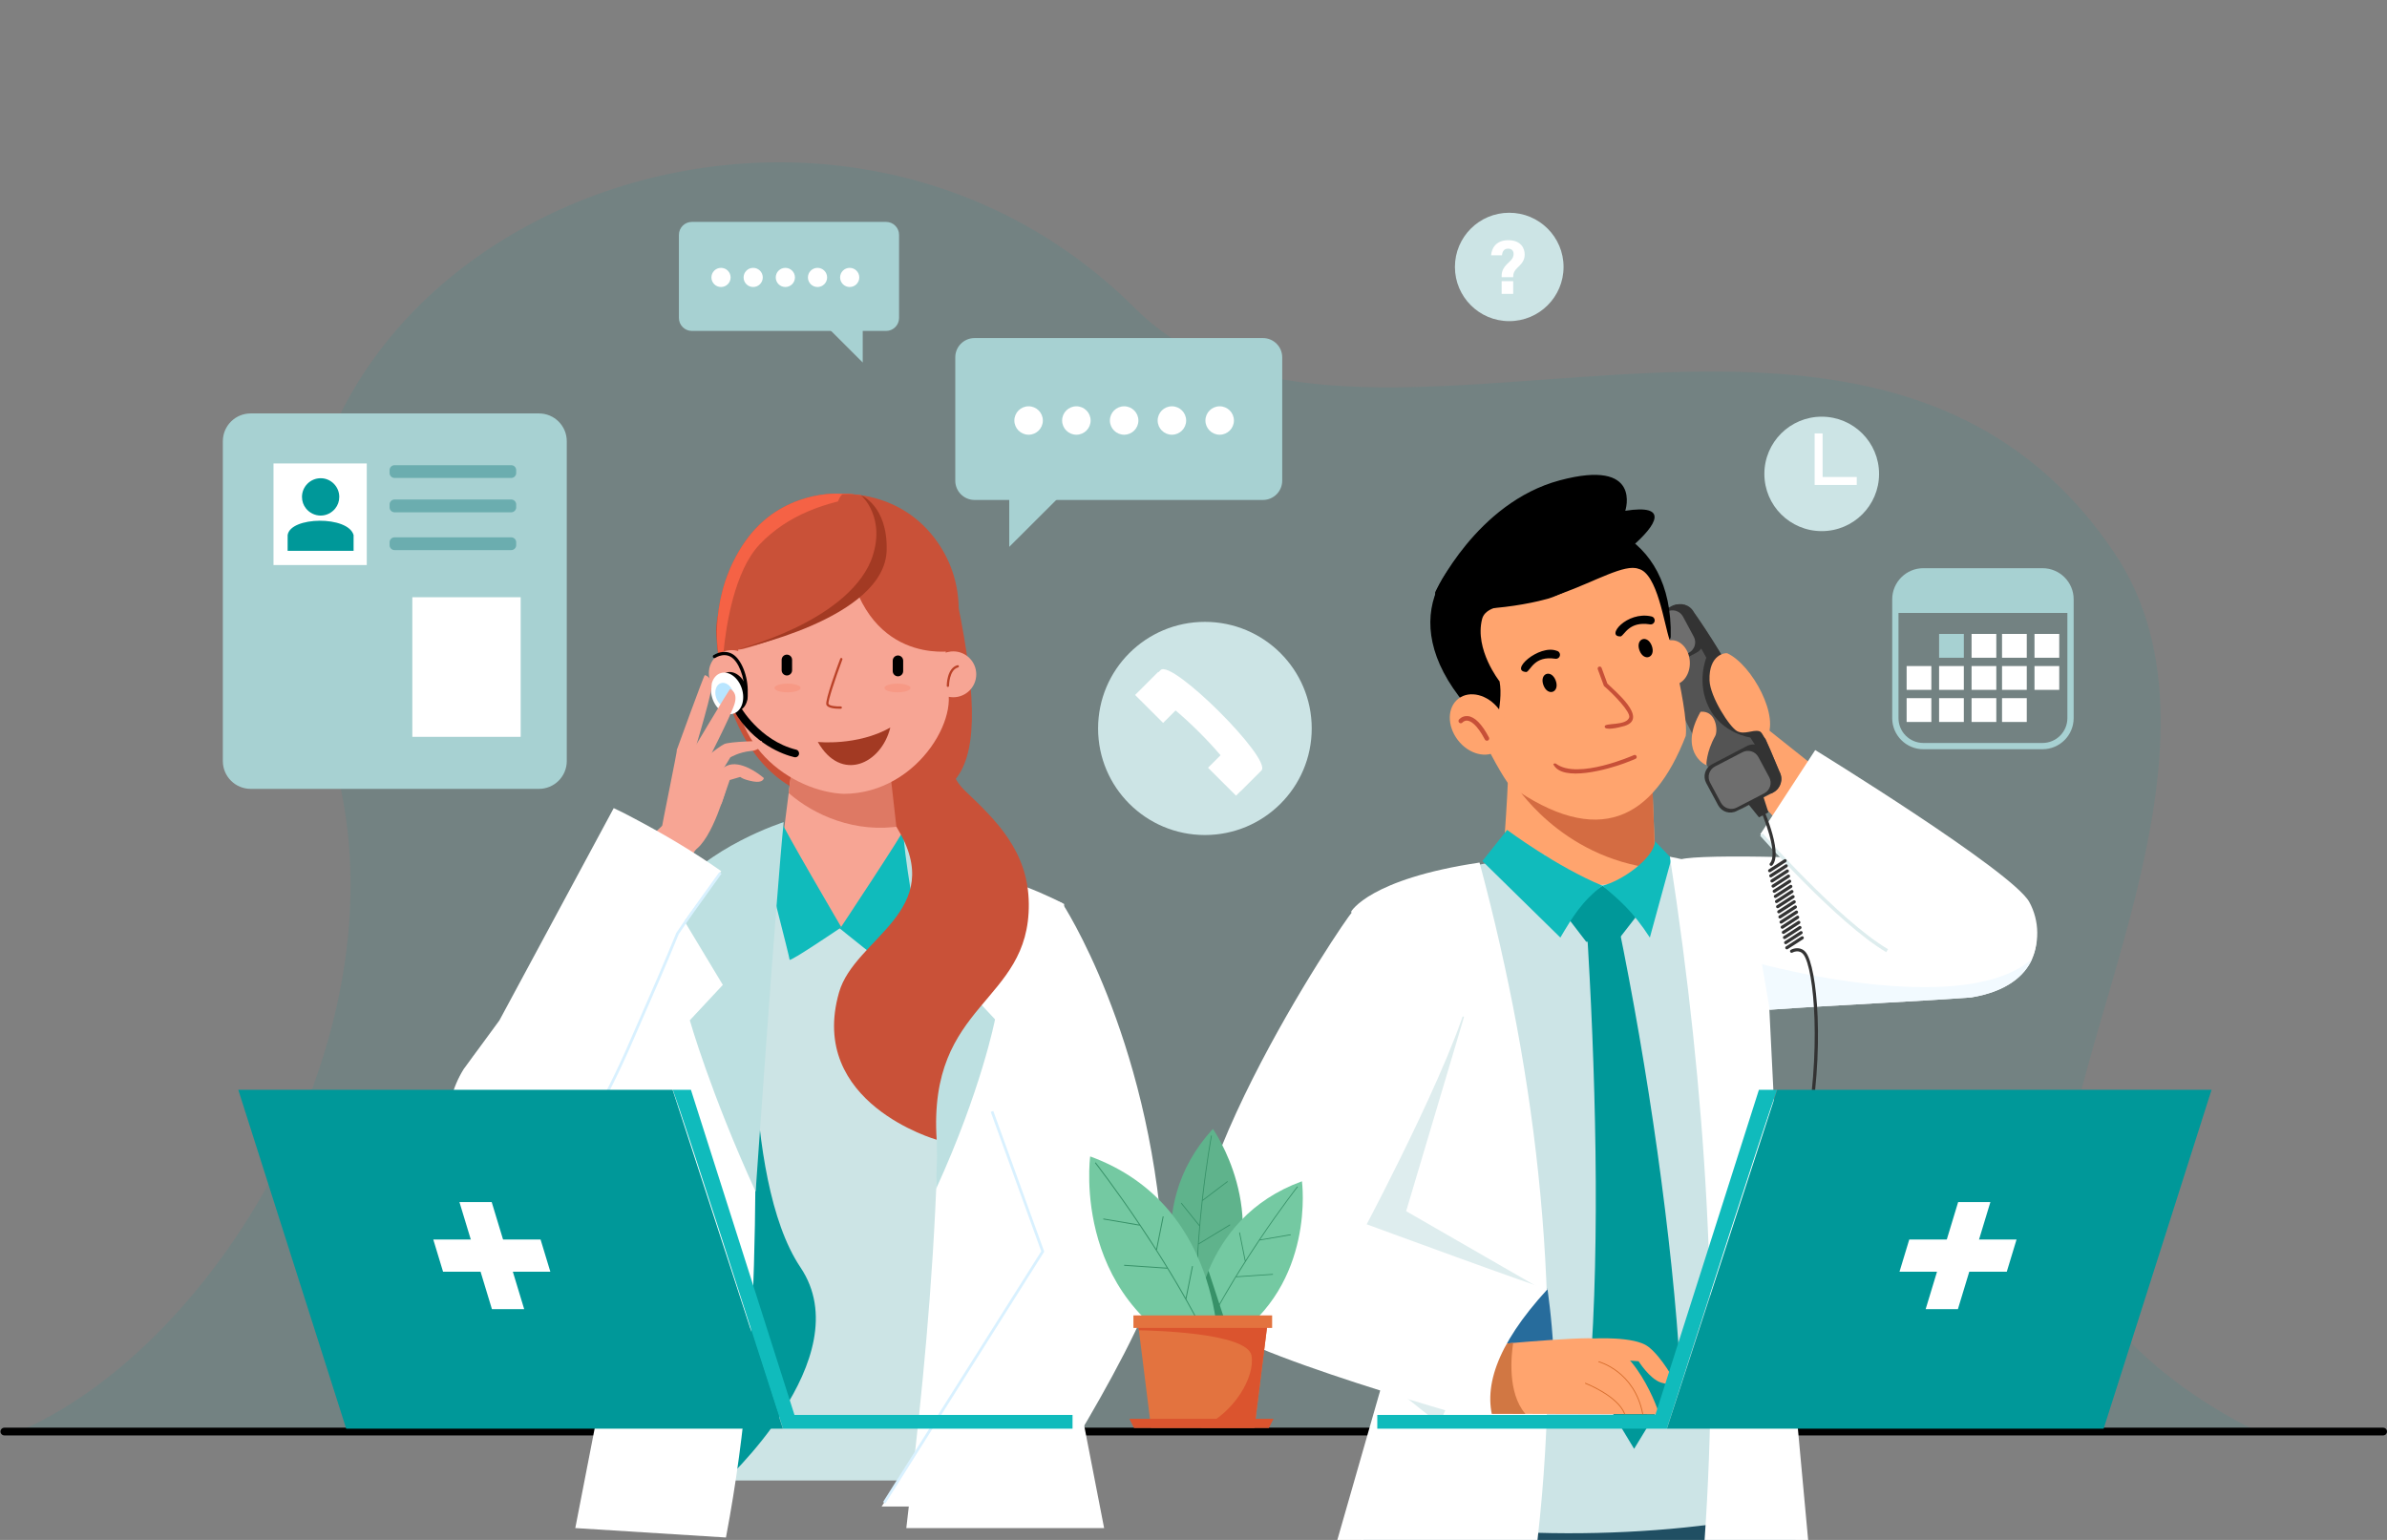 <svg width="341" height="220" viewBox="0 0 341 220" fill="none" xmlns="http://www.w3.org/2000/svg">
<rect x="0" y="0" width="341" height="220" fill="#808080" stroke="none"/>
<g clip-path="url(#clip0_211_1088)">
<path opacity="0.1" d="M2.052 204.764C31.324 192.747 60.124 144.614 46.677 105.34C23.344 37.185 113.891 -4.119 162.243 44.126C192.917 74.733 267.108 27.043 302.063 79.003C320.743 106.77 293.744 151.027 294.868 172.499C295.93 192.815 323.046 204.764 323.046 204.764H2.052Z" fill="#009899"/>
<path d="M340.446 205.07H0.621C0.316 205.07 0.068 204.823 0.068 204.519C0.068 204.214 0.316 203.967 0.621 203.967H340.446C340.751 203.967 340.999 204.214 340.999 204.519C341 204.823 340.752 205.07 340.446 205.07Z" fill="black"/>
<path d="M261.404 111.251L254.932 118.385L243.583 106.1L251.264 103.18L261.404 111.251Z" fill="#FFA46E"/>
<path d="M253.335 113.204L252.941 113.409L249.021 115.45C247.964 116.014 246.649 115.617 246.083 114.565C242.736 106.156 238.771 98.422 233.834 91.747C233.269 90.693 233.666 89.382 234.722 88.817L238.818 86.683L239.036 86.57C240.092 86.005 241.407 86.403 241.973 87.456C246.843 94.408 250.876 102.055 254.222 110.272C254.788 111.328 254.39 112.639 253.335 113.204Z" fill="#545454"/>
<path d="M242.373 93.237L237.377 95.847C236.418 96.36 235.225 96 234.712 95.043L233.001 91.856C232.487 90.899 232.848 89.709 233.807 89.197L238.803 86.587C239.761 86.074 240.955 86.435 241.467 87.391L243.179 90.579C243.692 91.534 243.331 92.725 242.373 93.237Z" fill="#333333"/>
<path d="M241.275 93.254L237.356 95.288C236.53 95.73 235.502 95.42 235.06 94.595L233.518 91.724C233.076 90.9 233.386 89.874 234.213 89.433L238.131 87.398C238.957 86.956 239.985 87.266 240.428 88.091L241.969 90.962C242.412 91.786 242.1 92.812 241.275 93.254Z" fill="#6E6E6E"/>
<path d="M253.113 113.243L248.117 115.853C247.159 116.365 245.966 116.005 245.453 115.048L243.741 111.861C243.227 110.905 243.589 109.714 244.547 109.202L249.543 106.592C250.502 106.08 251.695 106.44 252.208 107.396L253.919 110.584C254.432 111.539 254.072 112.73 253.113 113.243Z" fill="#333333"/>
<path d="M252.052 113.329L248.134 115.364C247.307 115.805 246.279 115.495 245.837 114.671L244.295 111.799C243.853 110.975 244.163 109.949 244.99 109.508L248.908 107.473C249.735 107.032 250.762 107.341 251.205 108.166L252.746 111.037C253.189 111.861 252.878 112.887 252.052 113.329Z" fill="#6E6E6E"/>
<path d="M243.768 109.308C243.378 109.222 239.814 107.141 242.943 101.678C245.203 101.504 245.446 104.396 245.029 105.146C243.725 107.487 243.768 109.308 243.768 109.308Z" fill="#FFA46E"/>
<path d="M253.335 113.204L252.941 113.409C253.027 113.199 253.26 112.623 253.492 111.955C253.786 111.113 250.041 105.36 250.041 105.36C250.041 105.36 246.038 104.81 244.165 101.145C242.293 97.482 243.761 93.964 243.761 93.964C243.761 93.964 241.816 90.557 240.934 88.615C240.437 87.523 239.523 86.964 238.818 86.682L239.036 86.569C240.092 86.004 241.407 86.402 241.973 87.455C246.843 94.407 250.876 102.054 254.222 110.271C254.788 111.328 254.39 112.639 253.335 113.204Z" fill="#333333"/>
<path d="M248.157 104.452C249.212 105.005 250.341 104.237 251.286 104.452C251.773 104.563 251.863 105.298 252.286 105.579C254.415 102.587 250.311 94.978 246.763 93.335C246.532 93.228 244.091 93.462 244.218 97.207C244.297 99.555 247.103 103.898 248.157 104.452Z" fill="#FFA46E"/>
<path d="M290.817 135.317C290.815 135.319 290.816 135.322 290.814 135.326C290.712 135.89 290.546 136.446 290.308 136.986C289.2 139.514 286.546 141.674 281.615 142.497C273.969 143.076 262.78 143.547 252.824 144.257C249.963 144.461 247.203 144.685 244.659 144.937C234.127 142.225 227.806 126.168 240.151 122.762C241.547 122.377 247.333 122.266 254.423 122.451C267.315 122.787 284.518 124.101 287.486 126.519C289.826 128.425 291.417 131.998 290.817 135.317Z" fill="white"/>
<path d="M236.52 124.077C230.215 129.149 221.297 130.486 214.671 124.505C214.735 121.188 215.656 111.301 215.431 108.075L235.985 110.841C236.143 114.73 236.362 120.171 236.52 124.077Z" fill="#FFA46E"/>
<path d="M236.044 111.724C236.032 111.427 236.021 111.123 236.011 110.841H220.833L216.245 111.805C216.245 111.805 222.751 122.522 236.492 124.099C236.329 119.578 236.129 114.023 236.044 111.724Z" fill="#D46C42"/>
<path d="M239.035 97.858C240.431 97.788 241.491 96.301 241.403 94.536C241.315 92.772 240.112 91.397 238.716 91.466C237.32 91.536 236.26 93.022 236.348 94.787C236.436 96.552 237.639 97.927 239.035 97.858Z" fill="#FFA46E"/>
<path d="M237.041 84.945C236.939 85.292 241.366 101.177 240.818 105.144C236.199 117.03 228.388 121.271 215.692 112.223C213.821 110.053 208.027 97.976 207.926 97.862C199.491 81.554 230.729 67.836 237.041 84.945Z" fill="#FFA46E"/>
<path d="M234.063 81.263C236.785 81.899 237.736 89.216 238.525 91.447L238.674 91.024C239.36 60.551 188.58 75.754 209.309 100.6C210.811 101.516 212.427 104.528 213.334 106.707C213.09 105.225 214.838 100.701 214.225 97.35C214.225 97.35 210.621 92.808 211.727 88.445C212.405 85.771 218.145 86.586 223.031 84.812C228.004 83.005 232.107 80.527 234.063 81.263Z" fill="black"/>
<path d="M222.249 97.236C222.861 98.924 221.113 99.564 220.487 97.881C219.874 96.192 221.622 95.552 222.249 97.236Z" fill="black"/>
<path d="M235.973 92.27C236.585 93.959 234.837 94.599 234.21 92.916C233.598 91.228 235.345 90.588 235.973 92.27Z" fill="black"/>
<path d="M232.099 103.706C235.524 102.617 230.633 98.678 229.624 97.66L228.797 95.413C228.742 95.264 228.576 95.187 228.426 95.241C228.277 95.296 228.2 95.461 228.254 95.611L229.131 97.996C230.692 99.353 232.903 101.694 232.751 102.473C232.388 103.76 229.121 103.205 229.245 103.809C229.221 104.382 231.045 104.018 232.099 103.706Z" fill="#C75038"/>
<path d="M232.056 109.044C232.96 108.712 233.564 108.445 233.651 108.405C233.992 108.257 233.755 107.72 233.414 107.879C233.334 107.915 225.408 111.431 222.304 109.121C222.176 109.026 221.996 109.052 221.899 109.18C223.165 111.825 229.895 109.85 232.056 109.044Z" fill="#C75038"/>
<path d="M218.075 96.008C215.507 95.908 219.845 92.013 222.391 92.978C222.703 93.041 222.905 93.346 222.842 93.657C222.778 93.969 222.474 94.171 222.161 94.108C219.201 93.662 218.687 95.729 218.075 96.008Z" fill="black"/>
<path d="M231.542 90.921C229.301 91.011 232.384 87.249 235.922 88.068C236.235 88.132 236.437 88.435 236.373 88.747C236.309 89.059 236.004 89.261 235.693 89.197C232.74 88.739 232.121 90.657 231.542 90.921Z" fill="black"/>
<path d="M205.025 84.608C205.025 84.608 210.923 71.813 222.811 68.627C234.699 65.44 232.181 72.972 232.181 72.972C244.677 71.02 225.698 84.638 220.691 85.648C216.171 86.887 204.747 88.347 205.025 84.608Z" fill="black"/>
<path d="M214.013 107.192C215.624 105.96 215.662 103.31 214.098 101.272C212.533 99.235 209.959 98.581 208.348 99.813C206.737 101.044 206.699 103.694 208.263 105.732C209.828 107.77 212.402 108.423 214.013 107.192Z" fill="#FFA46E"/>
<path d="M212.528 105.808C212.376 105.863 212.204 105.799 212.127 105.653C210.947 103.414 210.059 103.003 209.634 102.957C209.195 102.909 208.942 103.202 208.932 103.214C208.817 103.35 208.611 103.37 208.474 103.257C208.337 103.144 208.314 102.943 208.425 102.803C208.444 102.78 208.895 102.231 209.685 102.307C210.674 102.402 211.691 103.425 212.705 105.35C212.788 105.509 212.728 105.705 212.569 105.789C212.554 105.797 212.541 105.803 212.528 105.808Z" fill="#C75038"/>
<path d="M195.279 210.267C195.01 213.418 194.733 216.711 194.466 219.999H245.303L245.669 124.486C243.068 123.937 239.575 122.592 236.044 122.3C233.826 124.674 232.494 126.332 228.72 126.416C226.387 126.467 222.938 125.265 220.675 122.107C202.564 123.887 193.161 130.215 193.161 130.215L201.513 188.088C201.513 188.088 196.295 198.409 195.279 210.267Z" fill="#CCE4E6"/>
<path d="M256.506 220L256.06 215.485C241.487 219.748 210.704 220.702 195.154 215.485C195.019 217.048 194.884 218.549 194.749 220H256.506Z" fill="#204F63"/>
<path d="M230.952 134.541L234.243 130.302L228.927 126.536L223.232 130.158L226.597 134.541H230.952Z" fill="#009899"/>
<path d="M240.048 196.145L233.445 206.987L227.114 196.488C228.624 177.14 227.933 152.165 226.64 131.813L231.141 131.843C235.402 152.544 238.952 177.053 240.048 196.145Z" fill="#009899"/>
<path d="M238.786 122.634L236.436 120.195C236.236 122.673 231.636 125.882 228.927 126.537C231.363 128.607 233.244 130.176 235.694 133.946L238.786 122.634Z" fill="#10BBBC"/>
<path d="M211.768 123.016L215.303 118.566C215.303 118.566 222.389 123.851 228.926 126.536C225.998 128.736 224.662 131 222.907 133.945L211.768 123.016Z" fill="#10BBBC"/>
<path d="M191.049 220H219.644C223.472 186.499 219.667 154.144 211.362 123.232C195.617 125.578 193.035 130.216 193.035 130.216L199.835 189.37L191.049 220Z" fill="white"/>
<path d="M243.514 220H258.305L254.459 178.293L251.912 127.028C244.695 123.579 242.406 123.195 238.551 122.394C243.829 156.511 245.669 188.854 243.514 220Z" fill="white"/>
<path d="M220.21 201.848C220.224 201.845 220.237 201.842 220.251 201.839C223.572 201.037 221.06 184.106 221.06 184.106C215.97 185.175 210.393 201.839 210.393 201.839C210.393 201.839 210.421 201.842 210.473 201.848H220.21Z" fill="#276C9C"/>
<path d="M209.145 145.294L200.879 173.035L220.731 184.468C212.22 186.925 209.129 195.413 205.62 203.437L181.581 184.275L196.344 139.368L209.145 145.294Z" fill="#DEEDEE"/>
<path d="M237.052 202.045L217.915 201.992L212.775 201.977C211.519 199.297 210.836 196.405 214.117 192.041C214.117 192.041 214.927 191.964 216.17 191.856C219.002 191.61 224.084 191.204 226.947 191.188C233.594 191.15 237.052 202.045 237.052 202.045Z" fill="#FFA46E"/>
<path d="M217.915 201.991L212.775 201.976C211.519 199.296 210.836 196.404 214.117 192.04C214.117 192.04 214.927 191.963 216.17 191.855C215.904 193.55 215.299 198.983 217.915 201.991Z" fill="#D17743"/>
<path d="M227.505 191.224C227.709 191.224 233.473 190.886 235.439 192.374C237.406 193.863 239.237 197.314 239.237 197.314C239.237 197.314 238.898 198.059 237.27 197.517C235.643 196.976 234.083 194.472 234.083 194.472L228.251 194.066L227.505 191.224Z" fill="#FFA46E"/>
<path d="M234.677 202.069C234.649 202.069 234.623 202.048 234.617 202.019C233.443 195.948 228.433 194.621 228.383 194.608C228.35 194.599 228.33 194.567 228.338 194.534C228.347 194.502 228.38 194.481 228.412 194.49C228.463 194.503 233.548 195.85 234.736 201.996C234.743 202.03 234.721 202.061 234.688 202.068C234.684 202.068 234.681 202.069 234.677 202.069Z" fill="#D66D2D"/>
<path d="M232.083 202.033C232.058 202.033 232.035 202.018 232.025 201.994C231.034 199.457 226.508 197.695 226.463 197.678C226.431 197.666 226.415 197.63 226.428 197.599C226.44 197.568 226.475 197.552 226.507 197.564C226.553 197.582 231.129 199.363 232.14 201.95C232.152 201.981 232.137 202.017 232.105 202.029C232.098 202.032 232.09 202.033 232.083 202.033Z" fill="#D66D2D"/>
<path d="M193.035 130.487C192.621 130.614 162.865 174.311 171.909 188.019C175.191 192.994 213.533 203.499 213.533 203.499C211.739 198.549 213.587 192.335 221.091 184.161C220.375 184.161 195.242 174.91 195.242 174.91C195.242 174.91 210.084 146.904 210.323 139.525C210.562 132.146 201.515 127.876 193.035 130.487Z" fill="white"/>
<path d="M259.314 107.16C259.314 107.16 287.484 124.477 289.897 128.862C292.837 134.204 290.255 142.461 280.315 141.806C270.376 141.152 251.476 119.18 251.476 119.18L259.314 107.16Z" fill="white"/>
<path d="M269.463 136.034C262.41 131.845 251.556 119.517 251.447 119.393L251.818 119.069C251.926 119.192 262.729 131.462 269.715 135.61L269.463 136.034Z" fill="#DEEDEE"/>
<path d="M290.308 136.985C289.2 139.513 286.546 141.673 281.615 142.496C273.969 143.075 262.78 143.545 252.824 144.256C252.357 141.591 251.707 137.743 251.707 137.743C251.707 137.743 265.339 141.467 277.03 140.988C282.283 140.773 287.144 139.71 290.2 137.079C290.237 137.048 290.274 137.017 290.308 136.985Z" fill="#F2FAFF"/>
<path d="M252.625 116.052L251.285 116.771L249.732 114.842L251.869 113.697L252.625 116.052Z" fill="#333333"/>
<path d="M253.022 123.703C252.968 123.703 252.915 123.685 252.871 123.646C252.777 123.563 252.769 123.419 252.852 123.326C254.068 121.96 251.966 116.637 251.053 114.701C251 114.588 251.049 114.453 251.163 114.4C251.276 114.346 251.411 114.395 251.464 114.509C251.604 114.803 254.856 121.76 253.192 123.628C253.148 123.677 253.085 123.703 253.022 123.703Z" fill="#333333"/>
<path d="M252.809 124.619C252.734 124.619 252.662 124.582 252.618 124.515C252.549 124.41 252.58 124.27 252.685 124.201L254.885 122.778C254.99 122.71 255.131 122.741 255.2 122.845C255.268 122.95 255.238 123.09 255.133 123.159L252.932 124.582C252.895 124.607 252.851 124.619 252.809 124.619Z" fill="#333333"/>
<path d="M252.972 125.353C252.898 125.353 252.825 125.316 252.781 125.249C252.713 125.145 252.743 125.004 252.848 124.935L255.048 123.512C255.153 123.444 255.294 123.475 255.363 123.579C255.431 123.684 255.401 123.824 255.296 123.893L253.096 125.316C253.058 125.341 253.015 125.353 252.972 125.353Z" fill="#333333"/>
<path d="M253.136 126.087C253.061 126.087 252.989 126.05 252.944 125.983C252.876 125.878 252.906 125.738 253.011 125.669L255.212 124.246C255.317 124.178 255.457 124.209 255.527 124.313C255.595 124.418 255.565 124.558 255.46 124.627L253.259 126.05C253.221 126.075 253.179 126.087 253.136 126.087Z" fill="#333333"/>
<path d="M253.3 126.821C253.226 126.821 253.153 126.784 253.109 126.717C253.041 126.613 253.071 126.472 253.176 126.403L255.376 124.98C255.481 124.912 255.622 124.943 255.691 125.047C255.759 125.152 255.729 125.292 255.624 125.361L253.424 126.784C253.385 126.809 253.342 126.821 253.3 126.821Z" fill="#333333"/>
<path d="M253.464 127.556C253.389 127.556 253.316 127.519 253.272 127.452C253.204 127.347 253.234 127.207 253.339 127.138L255.54 125.715C255.645 125.647 255.785 125.678 255.854 125.782C255.923 125.887 255.892 126.027 255.787 126.096L253.587 127.519C253.549 127.544 253.506 127.556 253.464 127.556Z" fill="#333333"/>
<path d="M253.627 128.29C253.552 128.29 253.48 128.253 253.435 128.186C253.367 128.082 253.398 127.941 253.503 127.872L255.703 126.449C255.808 126.381 255.949 126.412 256.018 126.516C256.086 126.621 256.056 126.761 255.951 126.83L253.75 128.253C253.712 128.278 253.669 128.29 253.627 128.29Z" fill="#333333"/>
<path d="M253.79 129.024C253.716 129.024 253.643 128.987 253.599 128.92C253.531 128.815 253.561 128.675 253.666 128.606L255.866 127.183C255.971 127.115 256.112 127.146 256.181 127.25C256.249 127.355 256.219 127.495 256.114 127.564L253.914 128.987C253.876 129.012 253.832 129.024 253.79 129.024Z" fill="#333333"/>
<path d="M253.954 129.758C253.879 129.758 253.807 129.721 253.762 129.654C253.694 129.55 253.724 129.409 253.829 129.34L256.03 127.917C256.135 127.849 256.275 127.88 256.344 127.984C256.413 128.089 256.382 128.229 256.277 128.298L254.077 129.721C254.039 129.746 253.996 129.758 253.954 129.758Z" fill="#333333"/>
<path d="M254.117 130.493C254.042 130.493 253.97 130.456 253.925 130.389C253.857 130.285 253.888 130.144 253.993 130.075L256.193 128.653C256.298 128.585 256.439 128.615 256.508 128.719C256.576 128.824 256.546 128.965 256.441 129.034L254.24 130.456C254.202 130.481 254.16 130.493 254.117 130.493Z" fill="#333333"/>
<path d="M254.281 131.227C254.207 131.227 254.134 131.19 254.09 131.123C254.022 131.019 254.052 130.878 254.157 130.809L256.357 129.386C256.462 129.318 256.603 129.349 256.672 129.453C256.74 129.558 256.71 129.698 256.605 129.767L254.405 131.19C254.366 131.215 254.324 131.227 254.281 131.227Z" fill="#333333"/>
<path d="M254.445 131.961C254.37 131.961 254.298 131.924 254.253 131.857C254.185 131.753 254.215 131.612 254.32 131.543L256.521 130.121C256.626 130.053 256.766 130.083 256.836 130.188C256.904 130.292 256.873 130.433 256.769 130.502L254.568 131.924C254.53 131.949 254.487 131.961 254.445 131.961Z" fill="#333333"/>
<path d="M254.608 132.695C254.533 132.695 254.461 132.658 254.417 132.591C254.348 132.487 254.379 132.346 254.484 132.277L256.684 130.854C256.789 130.786 256.93 130.817 256.999 130.921C257.067 131.026 257.037 131.166 256.932 131.236L254.731 132.658C254.694 132.683 254.65 132.695 254.608 132.695Z" fill="#333333"/>
<path d="M254.772 133.43C254.697 133.43 254.624 133.393 254.58 133.326C254.512 133.222 254.542 133.081 254.647 133.012L256.848 131.59C256.952 131.522 257.093 131.552 257.162 131.657C257.23 131.761 257.2 131.902 257.095 131.971L254.895 133.393C254.857 133.418 254.814 133.43 254.772 133.43Z" fill="#333333"/>
<path d="M254.935 134.164C254.86 134.164 254.788 134.127 254.743 134.061C254.675 133.956 254.705 133.815 254.81 133.746L257.011 132.324C257.116 132.256 257.256 132.286 257.326 132.391C257.394 132.495 257.364 132.636 257.259 132.705L255.058 134.127C255.02 134.152 254.977 134.164 254.935 134.164Z" fill="#333333"/>
<path d="M255.098 134.898C255.024 134.898 254.951 134.861 254.907 134.794C254.839 134.69 254.869 134.549 254.974 134.48L257.174 133.058C257.279 132.99 257.42 133.02 257.489 133.125C257.557 133.229 257.527 133.37 257.422 133.439L255.222 134.861C255.184 134.886 255.141 134.898 255.098 134.898Z" fill="#333333"/>
<path d="M255.263 135.632C255.188 135.632 255.116 135.595 255.071 135.529C255.003 135.424 255.033 135.284 255.138 135.214L257.339 133.792C257.444 133.724 257.584 133.754 257.653 133.859C257.722 133.963 257.691 134.104 257.586 134.173L255.386 135.595C255.347 135.621 255.305 135.632 255.263 135.632Z" fill="#333333"/>
<path d="M257.942 163.589C257.928 163.589 257.913 163.588 257.898 163.585C257.775 163.561 257.695 163.441 257.718 163.319C260.3 150.152 259.144 138.401 257.656 136.39C257.038 135.556 256.096 136.071 256.056 136.094C255.946 136.156 255.808 136.117 255.746 136.008C255.685 135.899 255.723 135.76 255.833 135.699C256.291 135.442 257.339 135.199 258.021 136.121C259.496 138.111 260.883 149.547 258.165 163.408C258.144 163.515 258.048 163.589 257.942 163.589Z" fill="#333333"/>
<path d="M102.301 90.056C102.301 90.056 102.525 112.469 119.623 114.587C134.933 115.032 142.971 115.867 136.709 85.68C132.91 72.189 102.525 75.56 102.301 90.056Z" fill="#C95138"/>
<path d="M151.028 211.513H89.258L93.509 127.127C110.616 120.034 128.263 121.064 146.777 127.127L151.028 211.513Z" fill="#CCE4E5"/>
<path d="M107.972 134.899C107.972 135.636 105.642 168.102 114.356 181.07C123.069 194.037 102.985 212.161 102.985 212.161C84.228 205.824 95.714 130.036 107.972 134.899Z" fill="#009899"/>
<path d="M129.814 125.599C129.814 125.599 128.007 132.418 120.68 132.725C113.353 133.033 111.106 125.599 111.106 125.599L112.67 113.298L113.608 105.923H127.313L128.848 117.996L129.814 125.599Z" fill="#F7A594"/>
<path d="M128.848 117.998C122.221 119.132 116.248 116.432 112.669 113.298L113.607 105.923H127.312L128.848 117.998Z" fill="#DE7964"/>
<path d="M111.663 117.442C111.663 117.914 120.192 132.476 120.192 132.476C120.192 132.476 112.8 137.488 112.8 137.109C112.8 136.731 109.294 123.209 109.294 123.209L111.663 117.442Z" fill="#10BBBC"/>
<path d="M129.29 118.198C129.29 118.671 120.003 132.666 120.003 132.666C120.003 132.666 126.826 138.244 126.826 137.866C126.826 137.489 131.66 123.967 131.66 123.967L129.29 118.198Z" fill="#10BBBC"/>
<path d="M103.708 219.656L82.184 218.309L90.465 175.73L90.453 175.516L89.801 164.252L89.541 159.766L88.79 146.803L88.102 134.924L87.816 129.967C87.816 129.967 91.949 127.34 97.527 125.168C100.773 123.904 104.506 122.793 108.199 122.443C107.292 164.619 109.65 188.186 103.708 219.656Z" fill="white"/>
<path d="M101.743 154.332C99.573 156.509 97.115 158.855 94.168 161.152C92.82 162.202 91.372 163.243 89.801 164.252C85.225 167.193 79.62 169.867 72.514 171.765C71.729 172.064 70.984 172.196 70.286 172.179C64.76 172.055 62.141 162.739 65.531 154.667C66.614 152.088 68.309 149.637 70.72 147.652L88.103 134.924L95.865 129.241C95.873 129.237 95.881 129.233 95.888 129.229C104.083 125.048 111.545 145.882 101.743 154.332Z" fill="white"/>
<path d="M95.445 156.216L94.168 161.152L90.453 175.516L89.801 164.252C85.225 167.192 79.62 169.867 72.514 171.765C71.729 172.064 70.984 172.196 70.286 172.179C64.76 172.055 62.141 162.739 65.531 154.667C65.829 159.723 67.059 164.14 70.269 165.136C73.055 166.002 76.853 165.251 80.651 163.883C83.804 162.746 86.96 161.184 89.541 159.766C93.012 157.861 95.445 156.216 95.445 156.216Z" fill="#D9F1FF"/>
<path d="M132.864 123.255C142.904 124.21 152.025 129.153 152.025 129.153L149.45 175.73L157.731 218.309H129.473C131.405 201.36 136.452 163.127 132.864 123.255Z" fill="white"/>
<path d="M151.75 129.033C151.75 129.033 164.081 147.702 166.145 177.948C166.715 186.294 147.769 215.23 147.769 215.23H125.945L147.423 182.221C147.423 182.221 132.215 151.492 136.544 141.469C140.876 131.445 146.852 126.69 151.75 129.033Z" fill="white"/>
<path d="M126.481 214.789L126.151 214.581L148.747 178.765L141.534 158.851L141.9 158.719L149.176 178.811L149.127 178.891L126.481 214.789Z" fill="#D9F1FF"/>
<path d="M111.952 117.458C110.891 127.927 107.95 170.244 107.95 170.244C101.457 156.059 98.545 145.765 98.545 145.765L103.261 140.707L95.698 128.146C100.907 120.954 111.952 117.458 111.952 117.458Z" fill="#BDE0E1"/>
<path d="M128.94 117.533C129.473 128.935 134.754 144.332 133.714 169.872C140.207 155.687 142.149 145.634 142.149 145.634L137.433 140.576L144.996 128.016C140.979 122.024 128.94 117.533 128.94 117.533Z" fill="#BDE0E1"/>
<path d="M133.812 162.829C133.812 162.829 115.325 157.603 119.867 141.769C122.107 133.957 135.441 130.218 128.151 118.27C128.119 118.217 128.086 118.162 128.053 118.108L127.058 109.308C127.058 109.308 133.961 107.677 136.505 104.323C134.605 109.399 136.777 111.94 137.894 113.004C142.283 117.185 146.906 121.605 146.972 129.128C147.097 143.419 132.538 143.094 133.812 162.829Z" fill="#C95138"/>
<path d="M134.694 96.941C137.973 101.235 131.531 113.376 120.528 113.413C113.586 113.138 102.633 106.6 105.467 92.958C103.483 81.576 110.511 70.82 120.528 70.82C130.544 70.819 136.927 84.94 134.694 96.941Z" fill="#F7A594"/>
<path d="M136.179 99.614C137.993 99.614 139.464 98.147 139.464 96.337C139.464 94.527 137.993 93.06 136.179 93.06C134.365 93.06 132.895 94.527 132.895 96.337C132.895 98.147 134.365 99.614 136.179 99.614Z" fill="#F7A594"/>
<path d="M128.079 78.989C123.367 88.39 106.092 92.726 106.092 92.726L103.362 93.12L102.601 93.23C102.601 93.23 101.157 84.984 106.413 77.418C111.671 69.851 120.037 70.538 120.037 70.538C120.037 70.538 121.716 70.482 123.604 70.887C126.723 71.558 130.414 73.483 128.079 78.989Z" fill="#C95138"/>
<path d="M123.604 70.888C117.945 71.699 112.547 73.552 108.531 77.763C104.895 81.575 103.715 89.488 103.362 93.12L102.601 93.23C102.601 93.23 101.157 84.984 106.413 77.418C111.671 69.851 120.037 70.538 120.037 70.538C120.037 70.538 121.716 70.483 123.604 70.888Z" fill="#F56245"/>
<path d="M120.878 78.688C118.093 72.394 120.329 70.609 120.329 70.609C120.329 70.609 128.695 69.921 133.952 77.488C139.209 85.055 135.978 93.006 135.978 93.006C135.978 93.006 123.301 95.202 120.878 78.688Z" fill="#C95138"/>
<path d="M104.549 99.436C106.363 99.436 107.834 97.969 107.834 96.159C107.834 94.349 106.363 92.882 104.549 92.882C102.735 92.882 101.265 94.349 101.265 96.159C101.265 97.969 102.735 99.436 104.549 99.436Z" fill="#F7A594"/>
<path d="M105.741 100.91C105.741 100.91 108.461 105.792 113.738 107.101C114.029 107.173 114.207 107.466 114.141 107.758C114.074 108.057 113.774 108.245 113.475 108.175C111.939 107.817 107.615 106.317 104.829 101.498L105.741 100.91Z" fill="black"/>
<path d="M105.507 101.554C106.612 101.207 107.12 99.7 106.643 98.189C106.166 96.678 104.884 95.734 103.779 96.081C102.675 96.428 102.166 97.935 102.644 99.446C103.121 100.958 104.403 101.901 105.507 101.554Z" fill="black"/>
<path d="M104.783 101.954C105.951 101.587 106.489 99.993 105.984 98.395C105.48 96.797 104.123 95.799 102.955 96.166C101.787 96.533 101.249 98.126 101.754 99.725C102.258 101.323 103.615 102.321 104.783 101.954Z" fill="white"/>
<path d="M104.042 100.931C104.716 100.719 105.026 99.801 104.735 98.88C104.444 97.959 103.662 97.384 102.989 97.595C102.315 97.807 102.005 98.725 102.296 99.647C102.587 100.568 103.368 101.143 104.042 100.931Z" fill="#B8E5FF"/>
<path d="M106.492 100.13C106.479 100.13 106.466 100.129 106.453 100.127C106.326 100.105 106.239 99.985 106.261 99.858C106.636 97.607 105.806 95.154 104.823 94.173C103.676 93.028 102.255 93.941 102.194 93.98C102.086 94.052 101.941 94.021 101.87 93.915C101.798 93.807 101.827 93.663 101.936 93.592C101.954 93.58 103.735 92.427 105.154 93.843C106.243 94.93 107.128 97.507 106.723 99.937C106.704 100.049 106.605 100.13 106.492 100.13Z" fill="black"/>
<path d="M105.331 92.769C105.331 92.769 120.733 88.973 124.434 80.091C126.768 73.97 123.001 70.744 123.001 70.744C123.001 70.744 126.795 72.228 126.668 78.561C126.468 88.488 105.331 92.769 105.331 92.769Z" fill="#A33A23"/>
<path d="M119.902 101.255C119.373 101.255 118.219 101.193 118.047 100.663C117.843 100.032 119.664 95.091 120.032 94.107C120.064 94.021 120.159 93.978 120.243 94.01C120.329 94.042 120.372 94.137 120.339 94.221C119.279 97.061 118.248 100.21 118.36 100.562C118.452 100.845 119.452 100.945 120.1 100.923C120.103 100.923 120.104 100.923 120.106 100.923C120.193 100.923 120.267 100.993 120.27 101.082C120.273 101.173 120.202 101.248 120.112 101.251C120.067 101.252 119.993 101.255 119.902 101.255Z" fill="#BA4228"/>
<path d="M116.833 106C116.833 106 122.463 106.604 127.185 103.946C125.914 109.14 120.163 111.859 116.833 106Z" fill="#A33A23"/>
<path d="M112.411 96.503C112.001 96.503 111.664 96.168 111.664 95.758V94.269C111.664 93.859 112 93.524 112.411 93.524C112.821 93.524 113.157 93.858 113.157 94.269V95.758C113.157 96.168 112.822 96.503 112.411 96.503Z" fill="black"/>
<path d="M128.279 96.624C127.869 96.624 127.532 96.289 127.532 95.879V94.389C127.532 93.98 127.868 93.644 128.279 93.644C128.689 93.644 129.025 93.979 129.025 94.389V95.879C129.025 96.289 128.69 96.624 128.279 96.624Z" fill="black"/>
<path d="M130.078 98.286C130.078 98.629 129.242 98.908 128.21 98.908C127.178 98.908 126.341 98.629 126.341 98.286C126.341 97.943 127.178 97.664 128.21 97.664C129.242 97.664 130.078 97.943 130.078 98.286Z" fill="#F79985"/>
<path d="M114.371 98.286C114.371 98.629 113.535 98.908 112.503 98.908C111.471 98.908 110.634 98.629 110.634 98.286C110.634 97.943 111.471 97.664 112.503 97.664C113.535 97.664 114.371 97.943 114.371 98.286Z" fill="#F79985"/>
<path d="M135.411 98.137C135.321 98.137 135.247 98.064 135.247 97.973C135.247 97.87 135.264 95.44 136.779 95.035C136.866 95.011 136.956 95.063 136.98 95.151C137.004 95.238 136.952 95.328 136.864 95.351C135.593 95.691 135.576 97.951 135.576 97.973C135.576 98.064 135.502 98.137 135.411 98.137Z" fill="#BA4228"/>
<path d="M90.253 134.656L84.18 127.77L94.847 117.742L99.772 120.831L90.253 134.656Z" fill="#F7A594"/>
<path d="M94.578 118.129C94.63 117.538 96.835 106.943 96.681 107.194C98.873 104.415 103.651 107.875 103.835 112.359C103.835 112.359 101.807 119.978 99.137 121.547C94.319 124.347 94.578 118.129 94.578 118.129Z" fill="#F7A594"/>
<path d="M96.674 107.171C96.674 107.171 100.576 96.393 100.69 96.448C100.805 96.503 101.791 96.707 101.632 98.301C101.471 99.897 98.826 108.674 98.826 108.674L96.674 107.171Z" fill="#F7A594"/>
<path d="M98.462 108.052C98.462 108.052 104.213 98.36 104.321 98.439C104.429 98.517 105.413 98.917 104.942 100.54C104.471 102.164 100.803 109.299 100.803 109.299L98.462 108.052Z" fill="#F7A594"/>
<path d="M98.901 109.82C99.074 109.511 102.655 106.67 103.47 106.3C104.284 105.93 108.8 105.853 108.8 105.853C108.8 105.853 109.029 107.128 107.301 107.287C105.573 107.445 104.33 108.205 104.33 108.205L101.499 112.863L98.901 109.82Z" fill="#F7A594"/>
<path d="M101.395 112.775C101.395 112.775 102.392 109.391 104.599 109.195C106.711 109.007 109.121 111.158 109.121 111.158C109.121 111.158 109.068 111.91 107.597 111.642C106.125 111.374 105.747 110.997 105.747 110.997L104.244 111.439L103.052 114.889L101.395 112.775Z" fill="#F7A594"/>
<path d="M90.605 116.93C89.64 116.418 88.668 115.91 87.675 115.452L71.342 145.782L66.234 152.745C59.681 163.334 68.448 178.393 83.237 164.565C86.03 161.954 86.817 158.612 86.817 158.612L90.938 148.407L97.652 131.782L103.031 124.457C99.068 121.664 94.889 119.201 90.605 116.93Z" fill="white"/>
<path d="M83.087 163.072L82.774 162.841C83.961 161.239 84.849 159.43 85.709 157.681C85.891 157.309 86.073 156.94 86.258 156.572C87.392 154.39 88.383 152.335 89.378 150.101C89.952 148.782 90.528 147.47 91.101 146.163C93.026 141.775 94.844 137.63 96.608 133.294L96.626 133.26C98.017 131.177 99.505 129.115 100.945 127.121C101.543 126.291 102.163 125.433 102.76 124.594L103.077 124.819C102.479 125.658 101.86 126.518 101.261 127.348C99.827 129.334 98.345 131.388 96.961 133.459C95.198 137.794 93.297 142.128 91.458 146.32C90.885 147.627 90.309 148.937 89.734 150.258C88.734 152.501 87.74 154.563 86.605 156.749C86.422 157.114 86.242 157.483 86.06 157.852C85.191 159.617 84.294 161.442 83.087 163.072Z" fill="#D9F1FF"/>
<path d="M174.75 186.011C173.819 187.681 172.617 189.359 171.09 191.023C171.09 191.023 167.897 185.744 167.328 178.757C166.891 173.398 167.997 167.035 173.269 161.277C173.267 161.277 181.811 173.348 174.75 186.011Z" fill="#5FB38C"/>
<path d="M174.75 186.011C173.819 187.681 172.617 189.359 171.09 191.023C171.09 191.023 167.897 185.744 167.328 178.757L174.75 186.011Z" fill="#379168"/>
<path d="M170.999 190.822C170.816 187.953 170.81 184.991 170.905 182.149L168.33 178.946L168.42 178.874L170.911 181.972C170.996 179.546 171.152 177.213 171.336 175.102L171.293 175.137L168.697 171.908L168.787 171.836L171.343 175.016C171.452 173.766 171.571 172.597 171.689 171.535C171.69 171.524 171.691 171.512 171.692 171.501C172.294 166.096 173.006 162.264 173.012 162.225L173.126 162.246C173.118 162.284 172.417 166.062 171.819 171.405L175.341 168.74L175.411 168.832L171.8 171.563C171.605 173.331 171.407 175.397 171.252 177.634L175.704 174.926L175.763 175.025L171.241 177.774C170.965 181.83 170.833 186.432 171.111 190.813L170.999 190.822Z" fill="#379168"/>
<path d="M175.871 191.391C174.273 192.443 172.432 193.38 170.306 194.153C170.306 194.153 169.915 188 172.639 181.539C174.729 176.583 178.652 171.445 185.991 168.764C185.991 168.763 187.99 183.406 175.871 191.391Z" fill="#74C9A2"/>
<path d="M175.871 191.391C174.273 192.443 172.432 193.38 170.306 194.153C170.306 194.153 169.915 188 172.639 181.539L175.871 191.391Z" fill="#379168"/>
<path d="M184.4 176.454L184.381 176.34L180.023 177.084C183.024 172.619 185.393 169.59 185.417 169.56L185.326 169.488C185.303 169.519 182.899 172.592 179.866 177.111C179.86 177.121 179.853 177.13 179.847 177.139C179.252 178.027 178.606 179.01 177.931 180.069L177.133 176.071L177.019 176.093L177.829 180.153L177.884 180.142C176.745 181.93 175.527 183.928 174.331 186.041L174.244 186.196C172.847 188.674 171.482 191.306 170.318 193.935L170.424 193.982C172.203 189.966 174.447 185.943 176.567 182.472L181.851 182.113L181.843 181.999L176.642 182.352C177.812 180.439 178.944 178.696 179.935 177.218L184.4 176.454Z" fill="#379168"/>
<path d="M174.091 194.916C174.091 194.916 175.521 172.442 155.742 165.214C155.743 165.214 152.746 187.158 174.091 194.916Z" fill="#74C9A2"/>
<path d="M174.077 194.661C172.715 191.584 171.119 188.506 169.484 185.606L170.424 180.896L170.292 180.87L169.383 185.427C167.984 182.955 166.558 180.617 165.226 178.526L165.29 178.539L166.238 173.79L166.106 173.764L165.172 178.442C164.382 177.204 163.627 176.053 162.931 175.015C162.923 175.004 162.916 174.993 162.909 174.982V174.98H162.908C159.361 169.693 156.549 166.099 156.521 166.062L156.415 166.145C156.443 166.181 159.215 169.725 162.725 174.949L157.628 174.079L157.605 174.212L162.829 175.104C163.989 176.833 165.312 178.872 166.681 181.109L160.596 180.697L160.587 180.831L166.768 181.25C169.248 185.312 171.874 190.017 173.954 194.715L174.077 194.661Z" fill="#379168"/>
<path d="M181.203 188.031L179.21 203.97H164.44L162.7 190.056L162.447 188.031H181.203Z" fill="#E3733F"/>
<path d="M181.203 188.031L179.21 203.969H171.59C176.388 201.839 179.322 196.643 178.784 193.661C178.182 190.33 164.008 190.072 162.699 190.055L162.446 188.03H181.203V188.031Z" fill="#DB542E"/>
<path d="M181.733 187.926H161.918V189.716H181.733V187.926Z" fill="#E3733F"/>
<path d="M181.263 204.014H162.011L161.343 202.697H181.933L181.263 204.014Z" fill="#DB542E"/>
<path d="M251.272 155.7L236.481 202.144H196.756V204.109H235.856H238.117C242.417 190.671 252.122 160.427 253.862 155.698H251.272V155.7Z" fill="#10BBBC"/>
<path d="M253.892 155.699L238.129 204.108H249.025H300.52L315.936 155.699H253.892Z" fill="#009899"/>
<path d="M279.702 187.028H275.095L279.735 171.736H284.342L279.702 187.028Z" fill="white"/>
<path d="M271.358 181.681L272.752 177.083H288.079L286.684 181.681H271.358Z" fill="white"/>
<path d="M98.704 155.7L113.495 202.144H153.22V204.109H114.12H111.859C107.559 190.671 97.854 160.427 96.114 155.698H98.704V155.7Z" fill="#10BBBC"/>
<path d="M96.084 155.7L111.847 204.109H100.951H49.457L34.041 155.7H96.084Z" fill="#009899"/>
<path d="M70.274 187.028H74.883L70.243 171.736H65.634L70.274 187.028Z" fill="white"/>
<path d="M78.619 181.681L77.224 177.083H61.898L63.293 181.681H78.619Z" fill="white"/>
<path d="M76.99 112.702H35.812C33.615 112.702 31.835 110.925 31.835 108.734V63.033C31.835 60.842 33.615 59.065 35.812 59.065H76.99C79.186 59.065 80.967 60.842 80.967 63.033V108.734C80.967 110.925 79.186 112.702 76.99 112.702Z" fill="#A7D1D2"/>
<path d="M52.395 66.211H39.072V80.725H52.395V66.211Z" fill="white"/>
<path d="M45.814 73.658C46.642 73.658 47.406 73.255 47.893 72.642C48.254 72.197 48.467 71.626 48.467 70.991C48.467 69.53 47.278 68.322 45.814 68.322C44.329 68.322 43.14 69.529 43.14 70.991C43.14 71.626 43.352 72.197 43.713 72.642C44.201 73.255 44.965 73.658 45.814 73.658Z" fill="#009899"/>
<path d="M50.513 78.694L50.514 76.449C49.745 73.655 41.465 73.767 41.092 76.449L41.09 78.694H50.513Z" fill="#009899"/>
<path d="M73.032 68.284H56.365C55.974 68.284 55.655 67.966 55.655 67.575V67.167C55.655 66.777 55.974 66.459 56.365 66.459H73.032C73.423 66.459 73.741 66.777 73.741 67.167V67.575C73.742 67.967 73.424 68.284 73.032 68.284Z" fill="#6BADAF"/>
<path d="M73.032 73.189H56.365C55.974 73.189 55.655 72.871 55.655 72.48V72.072C55.655 71.682 55.974 71.364 56.365 71.364H73.032C73.423 71.364 73.741 71.682 73.741 72.072V72.48C73.742 72.871 73.424 73.189 73.032 73.189Z" fill="#6BADAF"/>
<path d="M73.032 78.591H56.365C55.974 78.591 55.655 78.273 55.655 77.883V77.475C55.655 77.084 55.974 76.767 56.365 76.767H73.032C73.423 76.767 73.741 77.084 73.741 77.475V77.883C73.742 78.273 73.424 78.591 73.032 78.591Z" fill="#6BADAF"/>
<path d="M55.251 87.74H39.28C39.006 87.74 38.783 87.519 38.783 87.245V86.41C38.783 86.137 39.005 85.915 39.28 85.915H55.251C55.525 85.915 55.747 86.136 55.747 86.41V87.245C55.746 87.519 55.525 87.74 55.251 87.74Z" fill="#A7D1D2"/>
<path d="M55.251 93.45H39.28C39.006 93.45 38.783 93.229 38.783 92.955V92.121C38.783 91.847 39.005 91.625 39.28 91.625H55.251C55.525 91.625 55.747 91.846 55.747 92.121V92.955C55.746 93.228 55.525 93.45 55.251 93.45Z" fill="#A7D1D2"/>
<path d="M55.251 99.159H39.28C39.006 99.159 38.783 98.938 38.783 98.664V97.829C38.783 97.556 39.005 97.334 39.28 97.334H55.251C55.525 97.334 55.747 97.555 55.747 97.829V98.664C55.746 98.937 55.525 99.159 55.251 99.159Z" fill="#A7D1D2"/>
<path d="M55.251 104.869H39.28C39.006 104.869 38.783 104.647 38.783 104.373V103.539C38.783 103.266 39.005 103.043 39.28 103.043H55.251C55.525 103.043 55.747 103.264 55.747 103.539V104.373C55.746 104.647 55.525 104.869 55.251 104.869Z" fill="#A7D1D2"/>
<path d="M74.382 85.325H58.903V105.269H74.382V85.325Z" fill="white"/>
<path d="M139.227 71.428H180.415C181.938 71.428 183.174 70.195 183.174 68.675V51.048C183.174 49.528 181.938 48.296 180.415 48.296H139.227C137.704 48.296 136.468 49.528 136.468 51.048V68.675C136.468 70.195 137.704 71.428 139.227 71.428Z" fill="#A7D1D2"/>
<path d="M144.177 67.69V78.126L154.838 67.489L144.177 67.69Z" fill="#A7D1D2"/>
<path d="M174.24 62.107C175.364 62.107 176.275 61.198 176.275 60.077C176.275 58.955 175.364 58.046 174.24 58.046C173.116 58.046 172.205 58.955 172.205 60.077C172.205 61.198 173.116 62.107 174.24 62.107Z" fill="white"/>
<path d="M167.416 62.107C168.54 62.107 169.451 61.198 169.451 60.077C169.451 58.955 168.54 58.046 167.416 58.046C166.292 58.046 165.381 58.955 165.381 60.077C165.381 61.198 166.292 62.107 167.416 62.107Z" fill="white"/>
<path d="M160.592 62.107C161.716 62.107 162.627 61.198 162.627 60.077C162.627 58.955 161.716 58.046 160.592 58.046C159.468 58.046 158.557 58.955 158.557 60.077C158.557 61.198 159.468 62.107 160.592 62.107Z" fill="white"/>
<path d="M153.768 62.107C154.891 62.107 155.803 61.198 155.803 60.077C155.803 58.955 154.891 58.046 153.768 58.046C152.644 58.046 151.733 58.955 151.733 60.077C151.733 61.198 152.644 62.107 153.768 62.107Z" fill="white"/>
<path d="M146.944 62.107C148.067 62.107 148.978 61.198 148.978 60.077C148.978 58.955 148.067 58.046 146.944 58.046C145.82 58.046 144.909 58.955 144.909 60.077C144.909 61.198 145.82 62.107 146.944 62.107Z" fill="white"/>
<path d="M126.58 47.28H98.844C97.818 47.28 96.986 46.45 96.986 45.427V33.555C96.986 32.532 97.818 31.702 98.844 31.702H126.58C127.606 31.702 128.438 32.532 128.438 33.555V45.425C128.438 46.45 127.606 47.28 126.58 47.28Z" fill="#A7D1D2"/>
<path d="M123.246 44.762V51.79L116.067 44.627L123.246 44.762Z" fill="#A7D1D2"/>
<path d="M103.002 41.003C103.759 41.003 104.373 40.391 104.373 39.636C104.373 38.88 103.759 38.268 103.002 38.268C102.245 38.268 101.632 38.88 101.632 39.636C101.632 40.391 102.245 41.003 103.002 41.003Z" fill="white"/>
<path d="M107.598 41.003C108.355 41.003 108.968 40.391 108.968 39.636C108.968 38.88 108.355 38.268 107.598 38.268C106.841 38.268 106.227 38.88 106.227 39.636C106.227 40.391 106.841 41.003 107.598 41.003Z" fill="white"/>
<path d="M112.193 41.003C112.95 41.003 113.564 40.391 113.564 39.636C113.564 38.88 112.95 38.268 112.193 38.268C111.436 38.268 110.823 38.88 110.823 39.636C110.823 40.391 111.436 41.003 112.193 41.003Z" fill="white"/>
<path d="M116.789 41.003C117.546 41.003 118.16 40.391 118.16 39.636C118.16 38.88 117.546 38.268 116.789 38.268C116.032 38.268 115.418 38.88 115.418 39.636C115.418 40.391 116.032 41.003 116.789 41.003Z" fill="white"/>
<path d="M121.385 41.003C122.142 41.003 122.755 40.391 122.755 39.636C122.755 38.88 122.142 38.268 121.385 38.268C120.628 38.268 120.014 38.88 120.014 39.636C120.014 40.391 120.628 41.003 121.385 41.003Z" fill="white"/>
<path d="M291.788 81.175H274.765C272.312 81.175 270.316 83.167 270.316 85.614V102.599C270.316 105.048 272.312 107.039 274.765 107.039H291.788C294.241 107.039 296.237 105.048 296.237 102.599V85.614C296.237 83.167 294.242 81.175 291.788 81.175ZM291.788 106.144H274.765C272.807 106.144 271.213 104.554 271.213 102.599V87.567H295.339V102.599C295.34 104.554 293.746 106.144 291.788 106.144Z" fill="#A7D1D2"/>
<path d="M280.548 90.567H277.014V93.968H280.548V90.567Z" fill="#A7D1D2"/>
<path d="M285.187 90.567H281.653V93.968H285.187V90.567Z" fill="white"/>
<path d="M289.539 90.567H286.005V93.968H289.539V90.567Z" fill="white"/>
<path d="M294.177 90.567H290.642V93.968H294.177V90.567Z" fill="white"/>
<path d="M275.91 95.156H272.376V98.557H275.91V95.156Z" fill="white"/>
<path d="M280.548 95.156H277.014V98.557H280.548V95.156Z" fill="white"/>
<path d="M285.187 95.156H281.653V98.557H285.187V95.156Z" fill="white"/>
<path d="M289.539 95.156H286.005V98.557H289.539V95.156Z" fill="white"/>
<path d="M294.177 95.156H290.642V98.557H294.177V95.156Z" fill="white"/>
<path d="M275.91 99.743H272.376V103.145H275.91V99.743Z" fill="white"/>
<path d="M280.548 99.743H277.014V103.145H280.548V99.743Z" fill="white"/>
<path d="M285.187 99.743H281.653V103.145H285.187V99.743Z" fill="white"/>
<path d="M289.539 99.743H286.005V103.145H289.539V99.743Z" fill="white"/>
<path d="M172.129 119.296C180.557 119.296 187.389 112.479 187.389 104.07C187.389 95.66 180.557 88.843 172.129 88.843C163.701 88.843 156.869 95.66 156.869 104.07C156.869 112.479 163.701 119.296 172.129 119.296Z" fill="#CCE4E5"/>
<path d="M165.81 95.725L165.496 96.039L165.454 95.998L162.157 99.288L166.158 103.279L167.942 101.5C170.108 103.323 172.526 105.732 174.364 107.899L172.576 109.684L176.577 113.675L177.238 113.016C177.216 113.054 177.191 113.088 177.161 113.118L180.201 110.085C181.804 108.484 167.414 94.126 165.81 95.725Z" fill="white"/>
<path d="M260.246 75.879C264.77 75.879 268.438 72.219 268.438 67.705C268.438 63.19 264.77 59.53 260.246 59.53C255.721 59.53 252.053 63.19 252.053 67.705C252.053 72.219 255.721 75.879 260.246 75.879Z" fill="#CCE4E5"/>
<path d="M265.25 69.283H259.235V61.923H260.372V68.148H265.25V69.283Z" fill="white"/>
<path d="M215.605 45.88C219.891 45.88 223.365 42.413 223.365 38.137C223.365 33.861 219.891 30.395 215.605 30.395C211.32 30.395 207.846 33.861 207.846 38.137C207.846 42.413 211.32 45.88 215.605 45.88Z" fill="#CCE4E5"/>
<path d="M214.522 39.604V39.396C214.522 38.672 214.819 38.123 215.632 37.399C216.084 36.993 216.226 36.664 216.226 36.279C216.226 35.863 215.984 35.523 215.457 35.523C214.831 35.523 214.622 35.95 214.567 36.477H213.017C213.072 35.555 213.655 34.305 215.48 34.316C217.283 34.316 217.811 35.478 217.811 36.334C217.811 37.025 217.592 37.497 216.8 38.232C216.327 38.672 216.173 39.033 216.173 39.483V39.604H214.522ZM214.522 41.985V40.164H216.171V41.985H214.522Z" fill="white"/>
</g>
<defs>
<clipPath id="clip0_211_1088">
<rect width="341" height="220" fill="white"/>
</clipPath>
</defs>
</svg>
